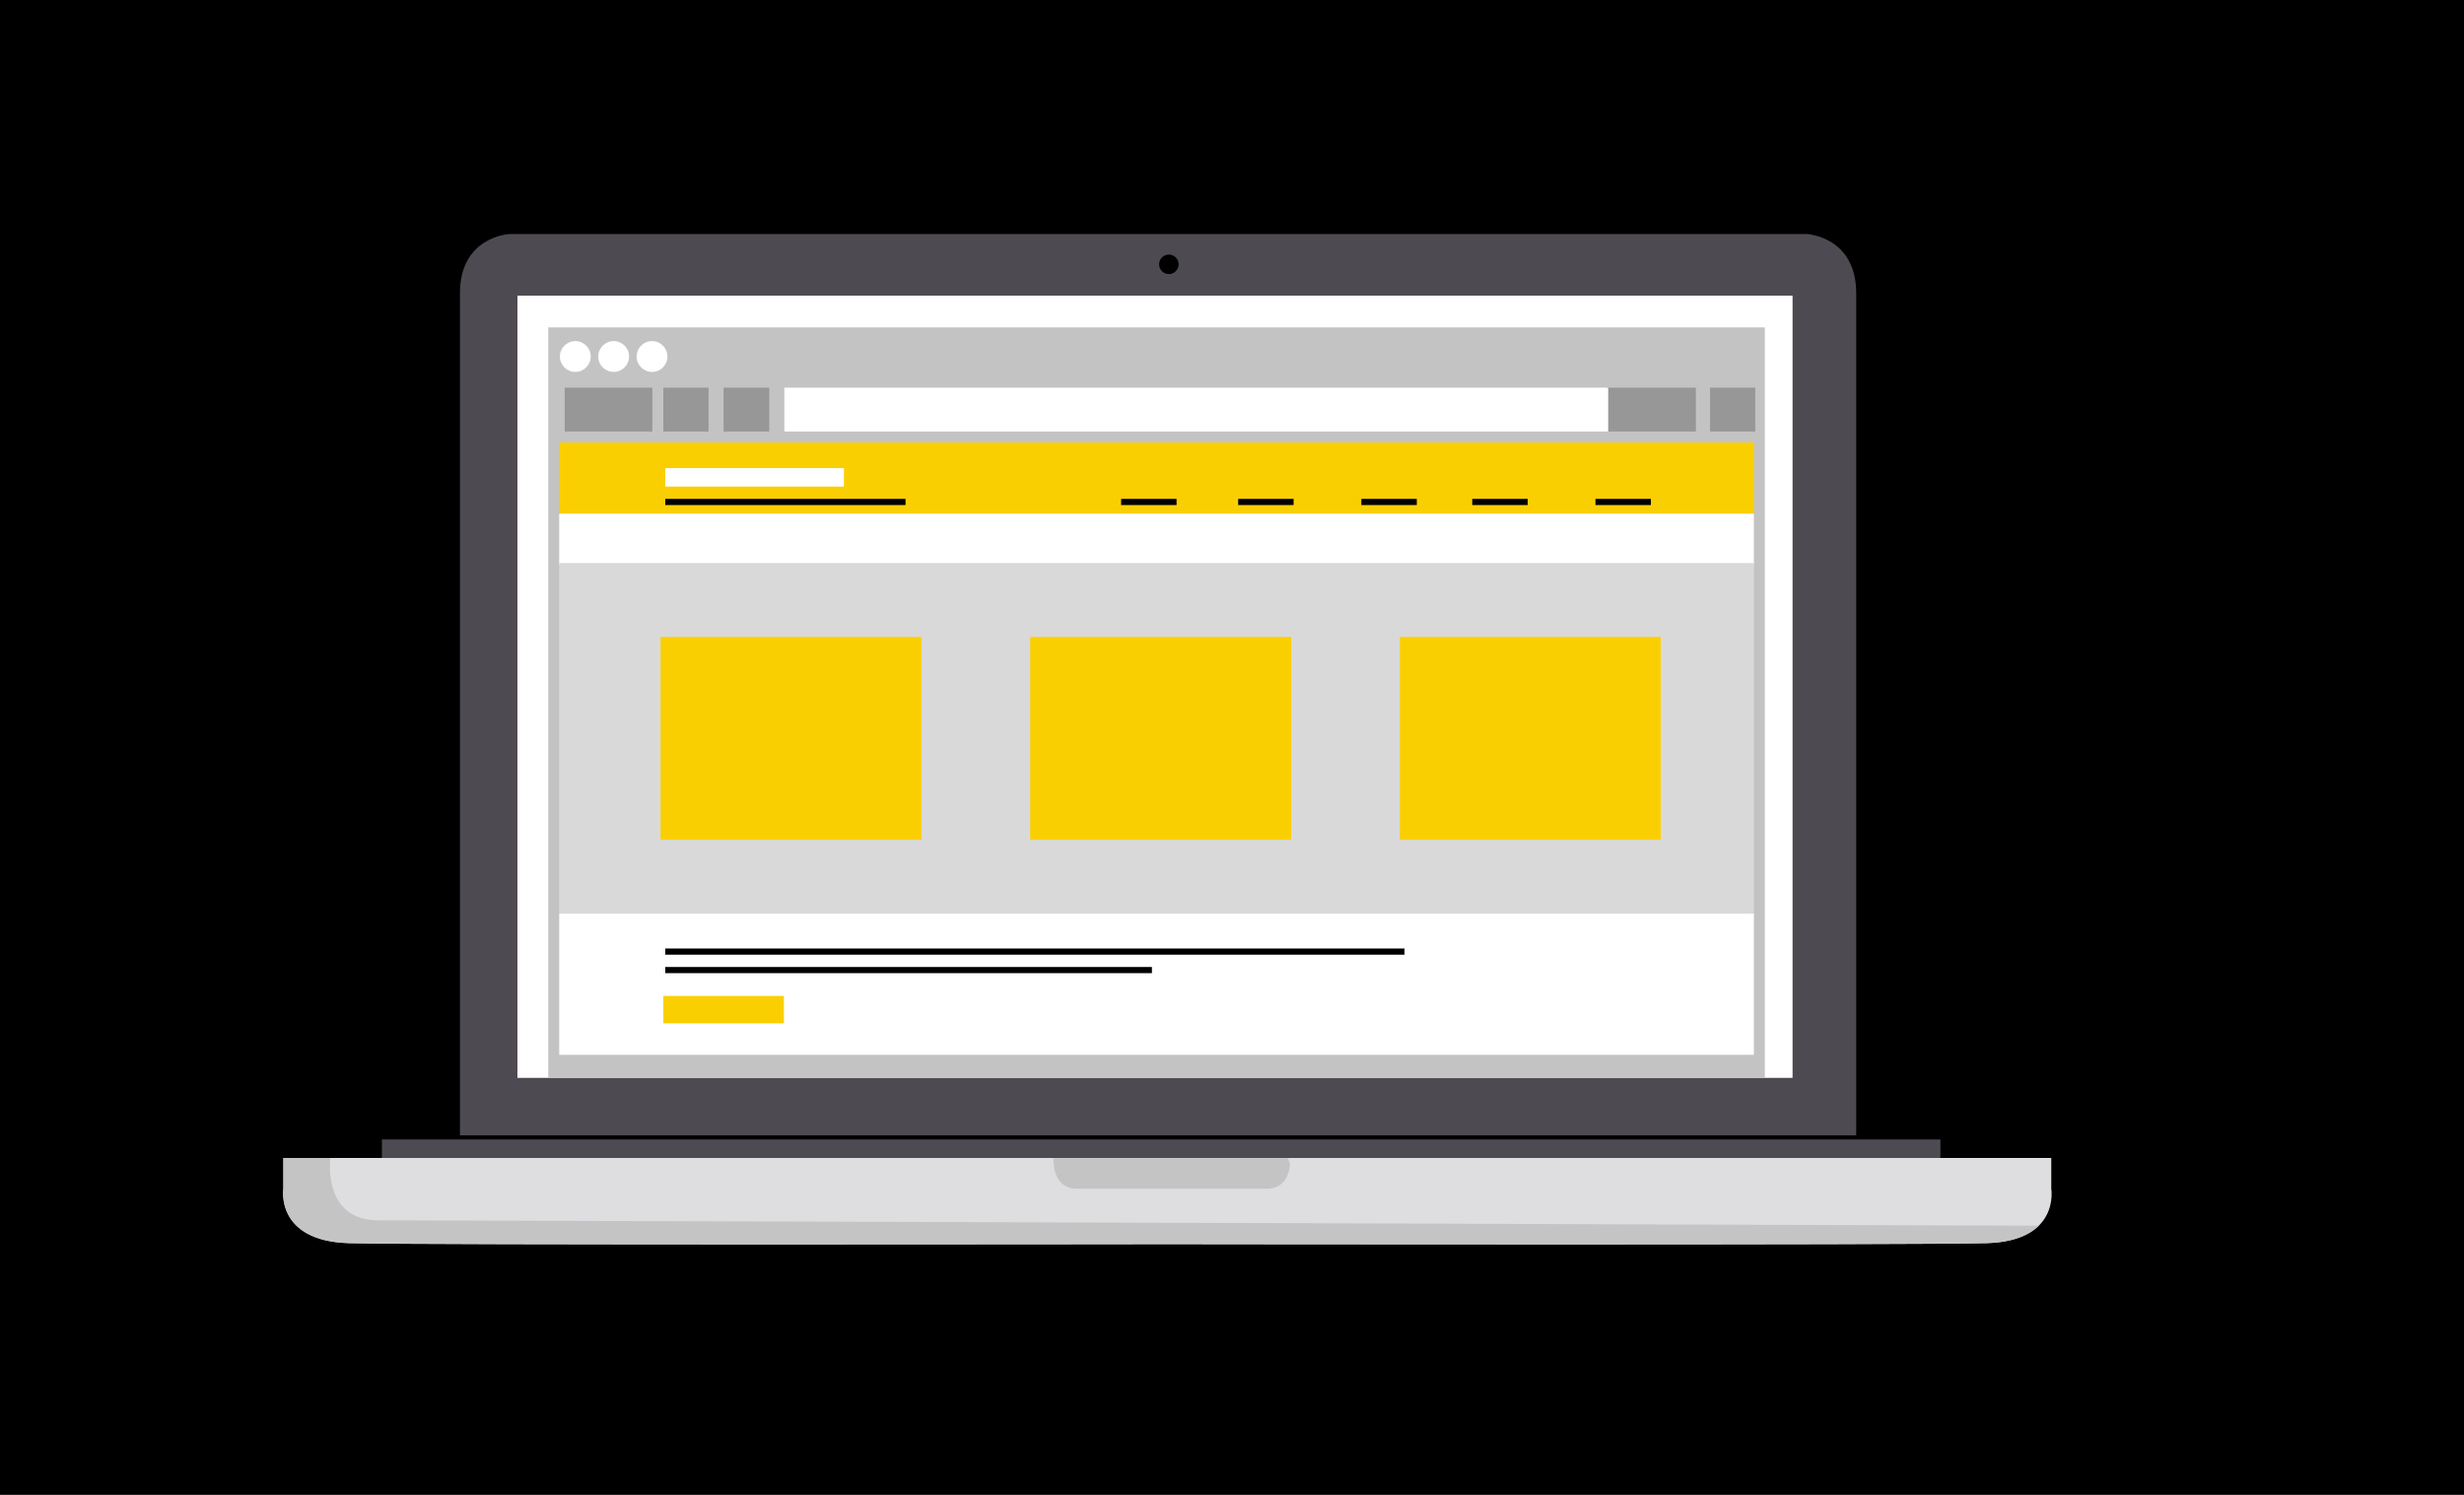 <?xml version="1.0" encoding="utf-8"?>
<!-- Generator: Adobe Illustrator 15.0.0, SVG Export Plug-In . SVG Version: 6.00 Build 0)  -->
<!DOCTYPE svg PUBLIC "-//W3C//DTD SVG 1.1//EN" "http://www.w3.org/Graphics/SVG/1.1/DTD/svg11.dtd">
<svg version="1.1" id="Layer_1" xmlns="http://www.w3.org/2000/svg" xmlns:xlink="http://www.w3.org/1999/xlink" x="0px" y="0px"
	 width="400px" height="242.667px" viewBox="0 0 400 242.667" enable-background="new 0 0 400 242.667" xml:space="preserve">
<rect x="0" y="0" width="400" height="242.667" fill="#333333" stroke="none"/>
<g id="Layer_7">
	<rect x="-4.989" y="-6.322" fill="none" stroke="#000000" stroke-miterlimit="10" width="408.479" height="261.817"/>
	<rect x="-5.5" y="-9.004" width="409.5" height="262.889"/>
</g>
<g id="Layer_19" display="none">
</g>
<g id="Layer_18" display="none">
	<path display="inline" fill="#FDFDFD" d="M-217.575,62.538l-8.341-5.125c0,0-5.333-3.168,1.667-15.5c0,0,5.919-9.75,12.335-6.167
		c1.877,1.048,4.523,2.609,7.329,4.294"/>
</g>
<g id="Layer_17" display="none">
	<path display="inline" fill="#9B9B9B" d="M-173.357,72.566c-11.127,19.223-29.175,29.578-40.305,23.124
		c-11.134-6.448-11.131-27.247,0.002-46.467c11.128-19.219,29.179-29.575,40.309-23.128
		C-162.218,32.546-162.227,53.349-173.357,72.566z"/>
</g>
<g id="Layer_16" display="none">
	<path display="inline" fill="#7F7C80" d="M-152.462,85.273c-14.648,25.308-38.408,38.939-53.061,30.443
		c-14.658-8.489-14.654-35.871,0.003-61.174c14.649-25.301,38.413-38.936,53.065-30.448
		C-137.796,32.588-137.808,59.974-152.462,85.273z"/>
	<polyline display="inline" fill="#7F7C80" points="-196.125,122.371 -207.5,114.412 -151.375,24.871 -139.875,32.871 	"/>
</g>
<g id="Layer_15" display="none">
	<path display="inline" fill="#4E4A51" d="M-142.462,92.273c-14.648,25.308-38.408,38.939-53.061,30.443
		c-14.658-8.489-14.654-35.872,0.003-61.174c14.649-25.301,38.413-38.936,53.065-30.448
		C-127.796,39.588-127.808,66.974-142.462,92.273z"/>
</g>
<g id="Layer_14" display="none">
	<path display="inline" fill="#FDFDFD" d="M-93.25,104.246l-45.831-26.333c0,0-15.417-9.584-21.833-13.167
		s-12.335,6.167-12.335,6.167c-7,12.332-1.667,15.5-1.667,15.5l22.917,14.084L-108,125.996"/>
</g>
<g id="Layer_13" display="none">
	<path display="inline" fill="#7F7C80" d="M-51.462,148.273c-14.648,25.309-38.408,38.939-53.061,30.443
		c-14.658-8.489-14.654-35.871,0.003-61.174c14.649-25.301,38.413-38.936,53.065-30.448
		C-36.796,95.588-36.808,122.974-51.462,148.273z"/>
	<polyline display="inline" fill="#7F7C80" points="-95.125,185.371 -106.5,177.412 -50.375,87.871 -38.875,95.871 	"/>
</g>
<g id="Layer_12" display="none">
	<path display="inline" fill="#4E4A51" d="M-41.462,155.273c-14.648,25.309-38.408,38.939-53.061,30.443
		c-14.658-8.489-14.654-35.871,0.003-61.174c14.649-25.301,38.413-38.937,53.065-30.449
		C-26.796,102.588-26.808,129.974-41.462,155.273z"/>
</g>
<g id="Layer_11" display="none">
	<path display="inline" fill="#7F7C80" d="M-47.357,152.566c-11.127,19.223-29.175,29.578-40.305,23.124
		c-11.134-6.448-11.131-27.247,0.002-46.467c11.128-19.219,29.179-29.575,40.309-23.128
		C-36.218,112.546-36.227,133.349-47.357,152.566z"/>
	<polyline display="inline" fill="#7F7C80" points="-75.662,182.69 -88.188,175.371 -89.062,164.058 -45.938,107.058 
		-34.25,113.871 	"/>
</g>
<g id="Layer_10" display="none">
	<path display="inline" fill="#4E4A51" d="M-35.357,159.566c-11.127,19.223-29.175,29.578-40.305,23.124
		c-11.134-6.448-11.131-27.247,0.002-46.467c11.128-19.219,29.179-29.575,40.309-23.128
		C-24.218,119.546-24.227,140.349-35.357,159.566z"/>
</g>
<g id="Layer_9" display="none">
	<path display="inline" fill="#FDFDFD" d="M-37.999,172.498l-22.917-14.084c0,0-5.333-3.168,1.667-15.5c0,0,5.919-9.75,12.335-6.168
		c6.416,3.584,21.833,13.168,21.833,13.168"/>
</g>
<g id="Layer_8" display="none">
	
		<ellipse transform="matrix(0.501 -0.865 0.865 0.501 -155.289 52.663)" display="inline" fill="#DEDDE0" cx="-31.964" cy="161.031" rx="13.057" ry="7.562"/>
</g>
<g id="Layer_1_1_" display="none">
	<polyline display="inline" fill="#DEDDE0" points="582.917,195.58 590,229.496 555,229.496 548,229.496 513.334,229.496 
		520.25,195.705 	"/>
</g>
<g id="Layer_2" display="none">
	<path display="inline" fill="#4E4A51" d="M678,169.33V41.996c0,0,0-0.125,0-9.375s-9-9.625-9-9.625h-6h-24H439h-6
		c0,0-9,0.375-9,9.625s0,9.375,0,9.375V169.33H678z"/>
	<path display="inline" fill="#FDFDFD" d="M424,168.996v21c0,0-0.25,9,8.875,9s45.125,0,45.125,0h146c0,0,36,0,45.125,0
		s8.875-9,8.875-9v-21"/>
	<rect x="502" y="227.996" display="inline" fill="#FDFDFD" width="99" height="10"/>
	<rect x="-168" y="-19.004" display="inline" fill="#FACF01" width="48" height="48"/>
</g>
<g id="Layer_3">
	<rect x="433.5" y="32.496" fill="#7F7C80" width="235" height="128"/>
	<circle fill="#4E4A51" cx="551.334" cy="184.667" r="5"/>
	<path fill="#4E4A51" d="M301.333,184.33V56.996c0,0,0-0.125,0-9.375s-8.031-9.625-8.031-9.625h-5.354H266.53H88.053h-5.354
		c0,0-8.032,0.375-8.032,9.625s0,9.375,0,9.375V184.33H301.333z"/>
	<rect x="84" y="47.996" fill="#FFFFFF" width="207" height="127"/>
	<rect x="62" y="184.996" fill="#4E4A51" width="253" height="3"/>
	<path fill="#DEDDE0" d="M333,187.996v5c0,0,1.479,8.5-10.521,8.834c-12,0.332-130.739,0.166-130.739,0.166h-4.405
		c0,0-118.667,0.166-130.667-0.166c-12-0.334-10.667-8.834-10.667-8.834v-5"/>
	<path fill="#C4C4C4" d="M331.105,198.859c-1.492,1.557-4.101,2.846-8.627,2.971c-12,0.332-130.741,0.166-130.741,0.166h-4.405
		c0,0-118.667,0.166-130.667-0.166c-12-0.334-10.667-8.834-10.667-8.834v-5h7.625c0,0-1.375,10.125,7.75,10.125
		s269.5,0.875,269.5,0.875"/>
	<path fill="#C4C4C4" d="M209.088,188.017l0.329,0.945c0,0-0.065,4.033-3.731,4.033c-3.664,0-7.199,0-7.199,0H181.21
		c0,0-2.749,0-6.414,0c-3.666,0-3.73-4.033-3.73-4.033L171,188.017"/>
</g>
<g id="Layer_4" display="none">
	<path display="inline" fill="#C4C4C4" d="M208,187.996v0.646c0,0-0.875,3.354-4.125,3.354s-4.875,0-4.875,0h-20
		c0,0-1.625,0-4.875,0S170,188.641,170,188.641v-0.646"/>
</g>
<g id="Layer_5" display="none">
	<rect x="443" y="14.996" display="inline" fill="#4E4A51" width="117" height="146"/>
	<rect x="443.5" y="4.496" display="inline" fill="#7F7C80" width="117" height="10"/>
</g>
<g id="Layer_6">
	<rect x="454" y="16.996" fill="#6AD3FF" width="9.125" height="2.865"/>
	<rect x="454" y="21.996" fill="#FACF01" width="14" height="3"/>
	<rect x="463" y="36.996" fill="#FACF01" width="10" height="3"/>
	<rect x="483" y="79.996" fill="#FACF01" width="20" height="3"/>
	<rect x="454" y="99.996" fill="#FACF01" width="9" height="3"/>
	<rect x="512" y="128.996" fill="#FACF01" width="39" height="3"/>
	<rect x="512" y="40.996" fill="#6AD3FF" width="19.562" height="2.865"/>
	<rect x="454" y="69.996" fill="#6AD3FF" width="14.209" height="2.865"/>
	<rect x="468" y="84.996" fill="#6AD3FF" width="5.292" height="2.865"/>
	<rect x="458" y="104.996" fill="#6AD3FF" width="20.209" height="2.865"/>
	<rect x="454" y="16.996" fill="#6AD3FF" width="9.125" height="2.865"/>
	<rect x="468" y="128.996" fill="#6AD3FF" width="24.792" height="2.865"/>
	<rect x="454" y="143.996" fill="#6AD3FF" width="28.958" height="2.865"/>
	<rect x="478" y="36.996" fill="#FFFFFF" width="19.792" height="2.865"/>
	<rect x="493" y="31.996" fill="#FFFFFF" width="29.292" height="2.865"/>
	<rect x="507" y="46.996" fill="#FFFFFF" width="44.542" height="2.865"/>
	<rect x="458" y="60.996" fill="#FFFFFF" width="19.792" height="2.865"/>
	<rect x="463" y="79.996" fill="#FFFFFF" width="14.792" height="2.865"/>
	<rect x="473" y="89.996" fill="#FFFFFF" width="34.125" height="2.865"/>
	<rect x="483" y="104.996" fill="#FFFFFF" width="58.209" height="2.865"/>
	<rect x="497.084" y="128.996" fill="#FFFFFF" width="10.541" height="2.865"/>
	<rect x="483" y="148.996" fill="#FFFFFF" width="19.792" height="2.865"/>
	<rect x="458.334" y="31.996" fill="#7B777F" width="29.458" height="2.865"/>
	<rect x="467.334" y="40.996" fill="#7B777F" width="25.625" height="2.865"/>
	<rect x="497.334" y="40.996" fill="#7B777F" width="10.291" height="2.865"/>
	<rect x="473.166" y="46.996" fill="#7B777F" width="29.459" height="2.865"/>
	<rect x="454.166" y="55.996" fill="#7B777F" width="18.959" height="2.865"/>
	<rect x="473.166" y="69.996" fill="#7B777F" width="34.293" height="2.865"/>
	<rect x="458.166" y="74.996" fill="#7B777F" width="33.626" height="2.865"/>
	<rect x="507.166" y="79.996" fill="#7B777F" width="14.959" height="2.865"/>
	<rect x="478.166" y="84.996" fill="#7B777F" width="19.376" height="2.865"/>
	<rect x="502.166" y="84.996" fill="#7B777F" width="29.459" height="2.865"/>
	<rect x="463.166" y="109.996" fill="#7B777F" width="29.626" height="2.865"/>
	<rect x="498.166" y="109.996" fill="#7B777F" width="24.043" height="2.865"/>
	<rect x="468.166" y="114.996" fill="#7B777F" width="39.293" height="2.865"/>
	<rect x="463.166" y="123.996" fill="#7B777F" width="49.125" height="2.865"/>
	<rect x="473.166" y="133.996" fill="#7B777F" width="24.625" height="2.865"/>
	<rect x="502.166" y="133.996" fill="#7B777F" width="15.209" height="2.865"/>
	<rect x="522.166" y="133.996" fill="#7B777F" width="9.542" height="2.865"/>
	<rect x="458.416" y="148.996" fill="#7B777F" width="20.292" height="2.865"/>
</g>
<g id="Layer_20">
</g>
<g id="Layer_21">
	<circle cx="189.75" cy="42.913" r="1.583"/>
	<rect x="89" y="53.155" fill="#C3C3C3" width="197.5" height="121.879"/>
	<rect x="91.669" y="62.941" fill="#979797" width="14.234" height="7.117"/>
	<rect x="107.683" y="62.941" fill="#979797" width="7.339" height="7.117"/>
	<rect x="117.469" y="62.941" fill="#979797" width="7.414" height="7.117"/>
	<rect x="277.604" y="62.941" fill="#979797" width="7.34" height="7.117"/>
	<rect x="260.7" y="62.941" fill="#979797" width="14.604" height="7.117"/>
	<rect x="127.329" y="62.941" fill="#FFFFFF" width="133.743" height="7.117"/>
	<circle fill="#FFFFFF" cx="93.393" cy="57.881" r="2.502"/>
	<circle fill="#FFFFFF" cx="99.62" cy="57.881" r="2.502"/>
	<circle fill="#FFFFFF" cx="105.847" cy="57.881" r="2.502"/>
	<rect x="90.779" y="71.838" fill="#FACF01" width="193.941" height="11.566"/>
	<rect x="90.779" y="83.404" fill="#FFFFFF" width="193.941" height="8.229"/>
	<rect x="90.779" y="91.41" fill="#D9D9D9" width="193.941" height="57.159"/>
	<rect x="90.779" y="148.347" fill="#FFFFFF" width="193.941" height="22.908"/>
	<rect x="107.237" y="103.42" fill="#FACF01" width="42.358" height="32.917"/>
	<line fill="none" stroke="#FFFFFF" stroke-width="3" stroke-miterlimit="10" x1="108" y1="77.496" x2="137" y2="77.496"/>
	<line fill="none" stroke="#000000" stroke-miterlimit="10" x1="108" y1="81.496" x2="147" y2="81.496"/>
	<line fill="none" stroke="#000000" stroke-miterlimit="10" x1="182" y1="81.496" x2="191" y2="81.496"/>
	<line fill="none" stroke="#000000" stroke-miterlimit="10" x1="201" y1="81.496" x2="210" y2="81.496"/>
	<line fill="none" stroke="#000000" stroke-miterlimit="10" x1="221" y1="81.496" x2="230" y2="81.496"/>
	<line fill="none" stroke="#000000" stroke-miterlimit="10" x1="239" y1="81.496" x2="248" y2="81.496"/>
	<line fill="none" stroke="#000000" stroke-miterlimit="10" x1="259" y1="81.496" x2="268" y2="81.496"/>
	<line fill="none" stroke="#000000" stroke-miterlimit="10" x1="108" y1="154.496" x2="228" y2="154.496"/>
	<line fill="none" stroke="#000000" stroke-miterlimit="10" x1="108" y1="157.496" x2="187" y2="157.496"/>
	<rect x="107.683" y="161.692" fill="#FACF01" width="19.572" height="4.447"/>
	<rect x="167.237" y="103.42" fill="#FACF01" width="42.359" height="32.917"/>
	<rect x="227.236" y="103.42" fill="#FACF01" width="42.358" height="32.917"/>
</g>
</svg>
